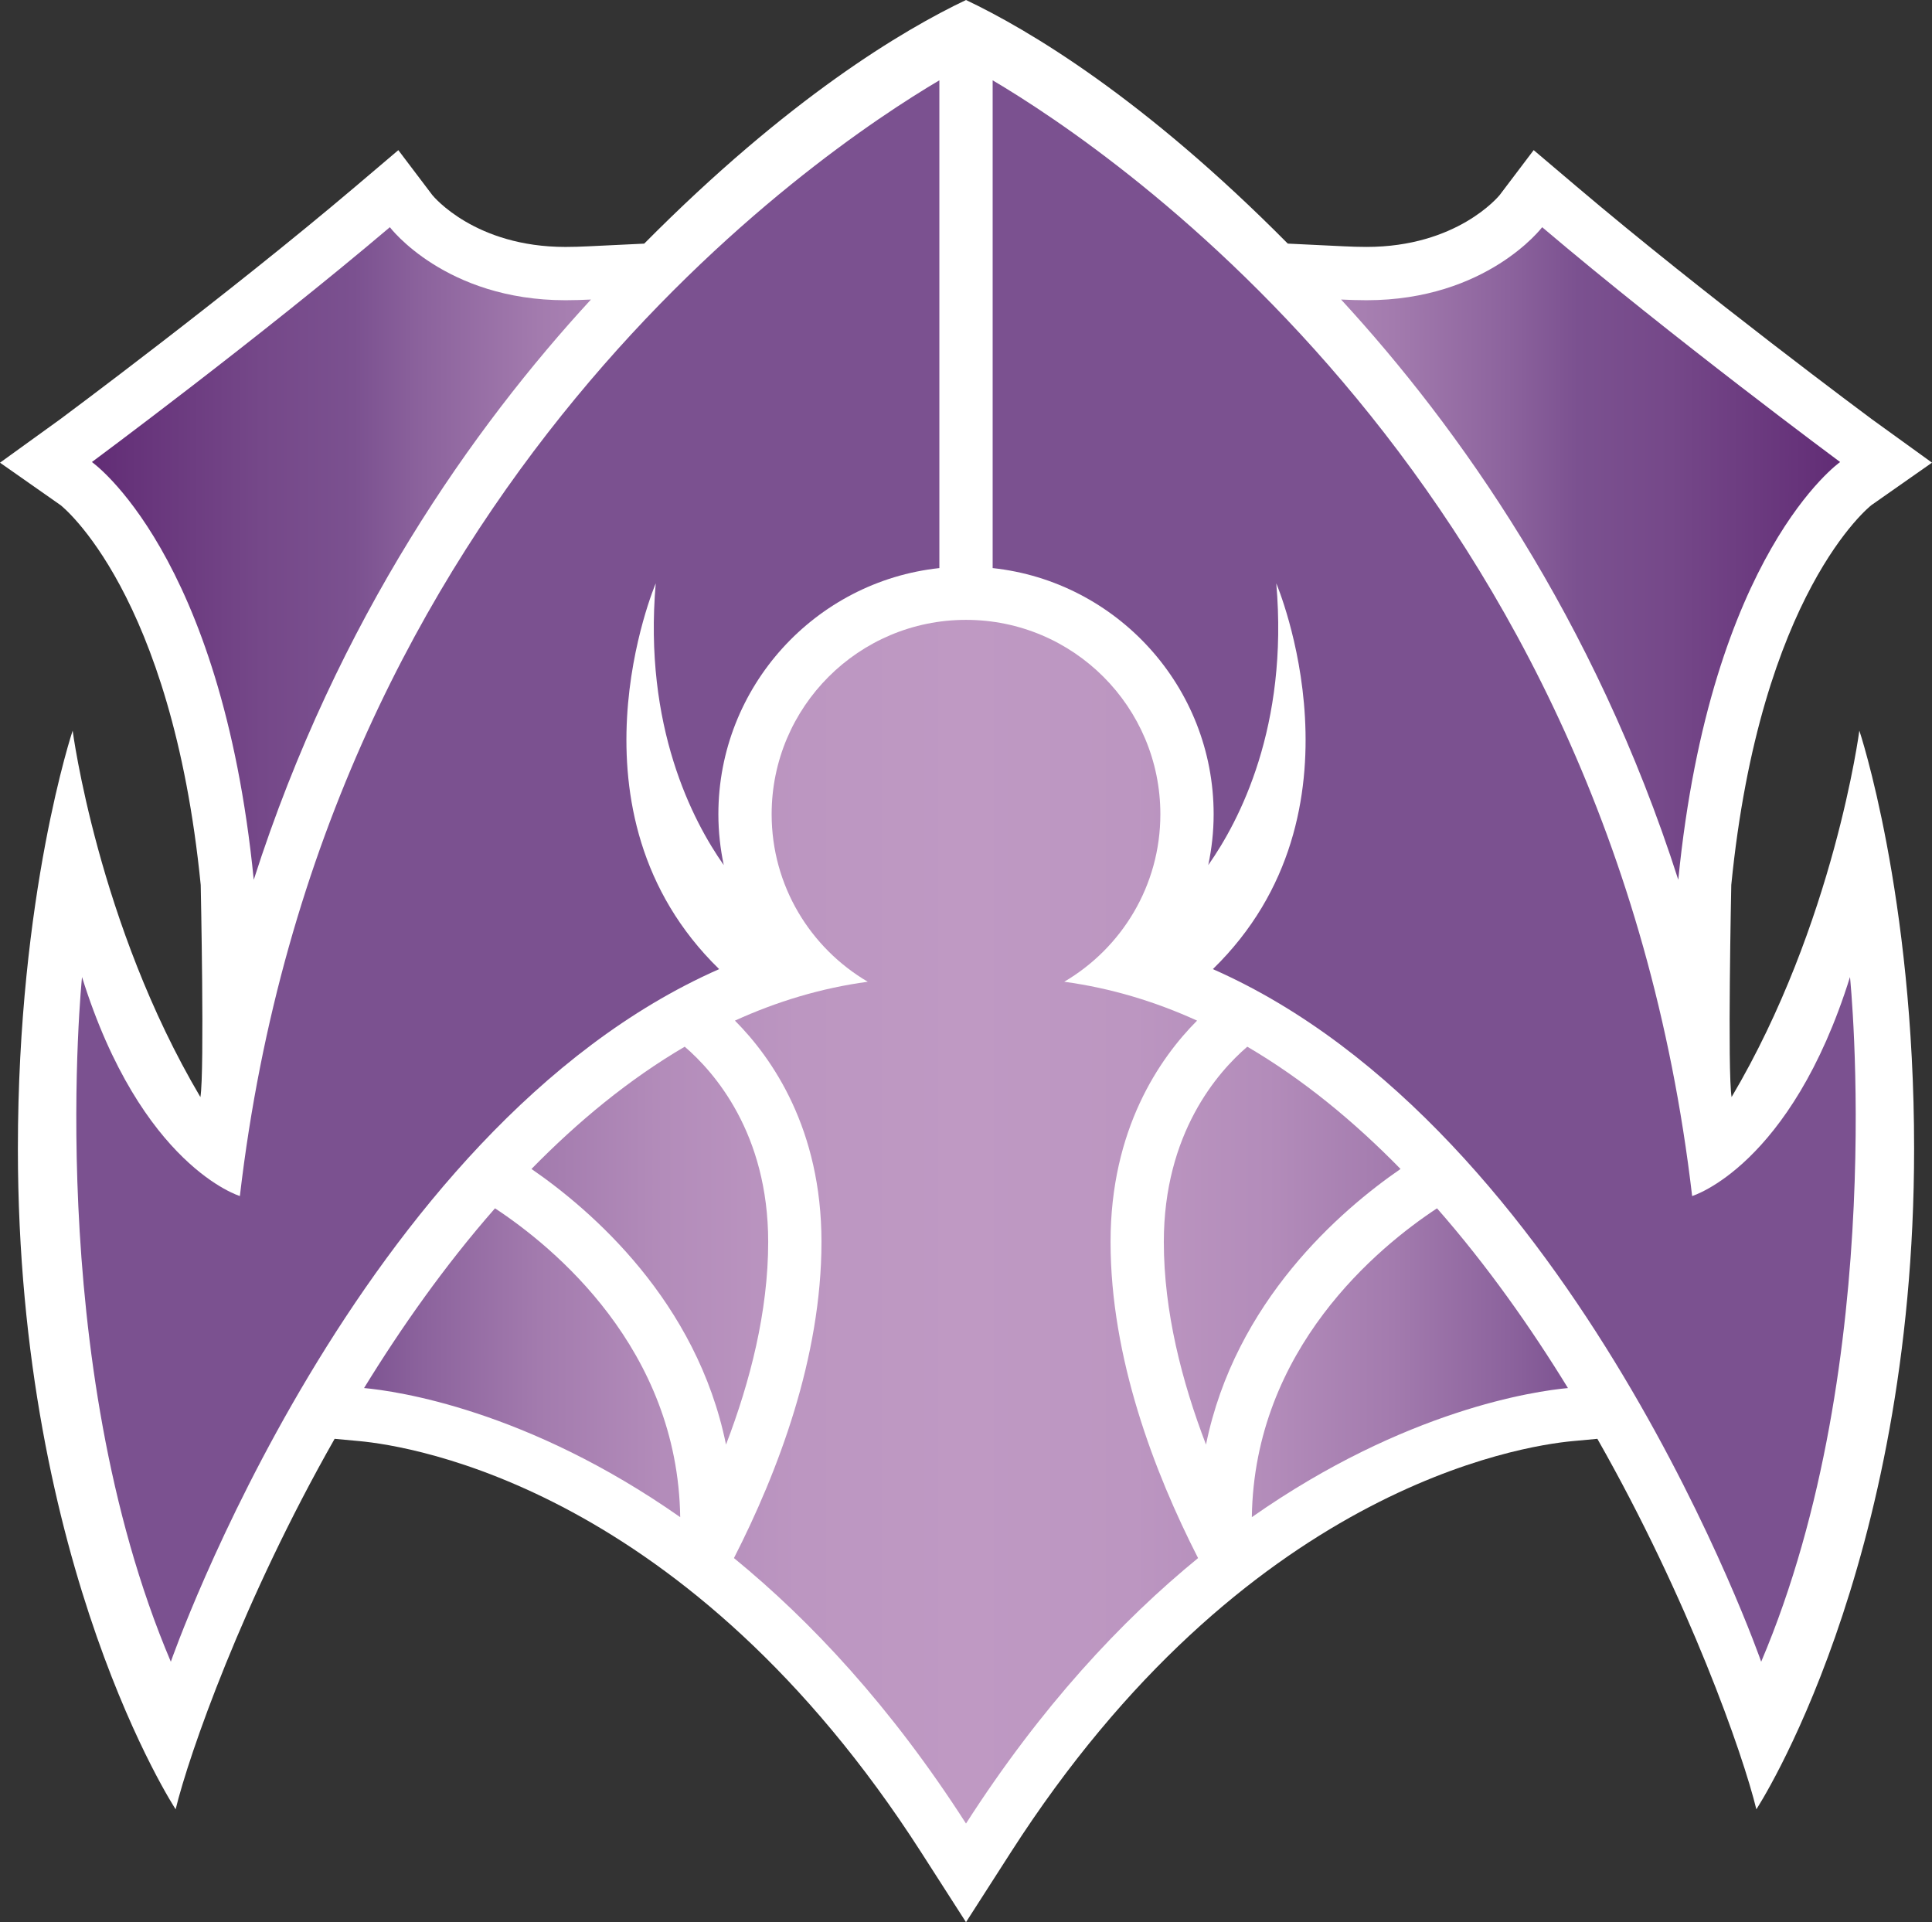 <?xml version="1.0" encoding="UTF-8" standalone="no"?>
<!-- Generator: Adobe Illustrator 15.1.0, SVG Export Plug-In . SVG Version: 6.00 Build 0)  -->

<svg
   version="1.1"
   id="Layer_1"
   x="0px"
   y="0px"
   width="150"
   height="149.233"
   viewBox="0 0 150 149.233"
   enable-background="new 0 0 155 155"
   xml:space="preserve"
   xmlns="http://www.w3.org/2000/svg"
   xmlns:svg="http://www.w3.org/2000/svg"><rect x="0" y="0" width="150" height="149.233" fill="#333333" stroke="none"/><defs
   id="defs18" />
<g
   id="Layer_1_1_"
   transform="translate(-2.904,-2.547)">
</g>
<g
   id="Layer_3"
   display="none"
   transform="translate(-2.904,-2.547)">
</g>
<g
   id="g18"
   transform="translate(-2.904,-2.547)">
	<path
   fill="#ffffff"
   d="m 77.904,151.78 3.48,-5.423 c 18.117,-28.224 39.525,-31.547 43.635,-31.927 l 1.904,-0.176 c 7.119,12.517 11.314,24.514 12.344,28.763 0,0 12.248,-18.657 12.248,-51.288 0,-19.763 -4.252,-32.459 -4.252,-32.459 0,0 -1.953,14.994 -9.918,28.45 -0.33,-1.904 -0.025,-16.463 -0.025,-16.463 2.252,-22.715 10.799,-29.431 10.885,-29.496 l 4.699,-3.294 -4.67,-3.373 c -0.131,-0.096 -13.033,-9.673 -22.92,-18.063 l -3.336,-2.829 -2.639,3.487 c -0.098,0.119 -3.328,4.028 -10.336,4.028 -0.602,0 -1.193,-0.02 -1.781,-0.049 L 102.888,21.46 C 91.683,10.15 82.788,4.869 77.904,2.547 73.02,4.871 64.125,10.152 52.92,21.462 l -4.334,0.208 c -0.588,0.029 -1.18,0.049 -1.779,0.049 -7.008,0 -10.24,-3.909 -10.338,-4.028 L 33.83,14.204 30.496,17.033 C 20.607,25.423 7.705,35 7.576,35.096 l -4.672,3.373 4.699,3.294 c 0.086,0.065 8.633,6.781 10.885,29.496 0,0 0.305,14.559 -0.025,16.463 -7.965,-13.456 -9.918,-28.45 -9.918,-28.45 0,0 -4.252,12.695 -4.252,32.457 0,32.631 12.248,51.288 12.248,51.288 1.029,-4.249 5.225,-16.246 12.344,-28.763 l 1.906,0.176 c 4.107,0.38 25.518,3.703 43.633,31.927 z"
   id="path1" />
	<linearGradient
   id="SVGID_1_"
   gradientUnits="userSpaceOnUse"
   x1="10.039"
   y1="82.154"
   x2="145.772"
   y2="82.154">
		<stop
   offset="0"
   style="stop-color:#612C75"
   id="stop1" />
		<stop
   offset="0.012"
   style="stop-color:#643078"
   id="stop2" />
		<stop
   offset="0.097"
   style="stop-color:#754889"
   id="stop3" />
		<stop
   offset="0.15"
   style="stop-color:#7B5190"
   id="stop4" />
		<stop
   offset="0.19"
   style="stop-color:#8C639D"
   id="stop5" />
		<stop
   offset="0.256"
   style="stop-color:#A37BAE"
   id="stop6" />
		<stop
   offset="0.327"
   style="stop-color:#B38CBA"
   id="stop7" />
		<stop
   offset="0.404"
   style="stop-color:#BC96C1"
   id="stop8" />
		<stop
   offset="0.5"
   style="stop-color:#BF99C3"
   id="stop9" />
		<stop
   offset="0.596"
   style="stop-color:#BC96C1"
   id="stop10" />
		<stop
   offset="0.673"
   style="stop-color:#B38CBA"
   id="stop11" />
		<stop
   offset="0.744"
   style="stop-color:#A37BAE"
   id="stop12" />
		<stop
   offset="0.81"
   style="stop-color:#8C639D"
   id="stop13" />
		<stop
   offset="0.85"
   style="stop-color:#7B5190"
   id="stop14" />
		<stop
   offset="0.903"
   style="stop-color:#754889"
   id="stop15" />
		<stop
   offset="0.988"
   style="stop-color:#643078"
   id="stop16" />
		<stop
   offset="1"
   style="stop-color:#612C75"
   id="stop17" />
	</linearGradient>
	<path
   fill="url(#SVGID_1_)"
   d="M 48.785,25.802 C 39.717,35.653 29.117,50.528 22.605,70.851 20.088,45.46 10.039,38.418 10.039,38.418 c 0,0 13.021,-9.652 23.133,-18.231 0,0 4.289,5.669 13.635,5.669 0.666,-0.001 1.324,-0.022 1.978,-0.054 z m -7.449,70.556 c -3.914,4.46 -7.309,9.3 -10.166,13.954 2.502,0.231 12.609,1.654 24.545,10.024 -0.19,-13.082 -9.824,-20.977 -14.379,-23.978 z m 17.935,18.344 c 1.875,-4.89 3.275,-10.34 3.275,-15.734 0,-8.446 -4.195,-13.194 -6.48,-15.158 -4.346,2.544 -8.313,5.828 -11.898,9.493 4.676,3.222 12.84,10.282 15.103,21.399 z m 47.754,-88.9 c 9.066,9.851 19.666,24.726 26.18,45.049 2.516,-25.391 12.566,-32.433 12.566,-32.433 0,0 -13.023,-9.652 -23.133,-18.231 0,0 -4.291,5.669 -13.635,5.669 -0.667,-0.001 -1.325,-0.022 -1.978,-0.054 z m -6.929,94.535 c 11.934,-8.37 22.041,-9.793 24.543,-10.024 -2.855,-4.654 -6.25,-9.494 -10.166,-13.954 -4.555,3 -14.188,10.895 -14.377,23.978 z m 11.545,-27.034 c -3.584,-3.665 -7.553,-6.949 -11.898,-9.493 -2.285,1.964 -6.48,6.712 -6.48,15.158 0,5.395 1.4,10.845 3.275,15.734 2.263,-11.117 10.427,-18.177 15.103,-21.399 z m -22.514,5.665 c 0,-8.755 3.801,-14.251 6.717,-17.182 -3.25,-1.481 -6.689,-2.525 -10.313,-3.018 4.459,-2.622 7.463,-7.458 7.463,-13.005 0,-8.335 -6.756,-15.091 -15.09,-15.091 -8.334,0 -15.09,6.756 -15.09,15.091 0,5.547 3.002,10.383 7.463,13.005 -3.623,0.492 -7.063,1.536 -10.313,3.018 2.918,2.931 6.719,8.427 6.719,17.182 0,8.979 -3.383,17.863 -6.795,24.545 5.951,4.868 12.176,11.512 18.016,20.61 5.842,-9.099 12.064,-15.742 18.018,-20.61 -3.414,-6.682 -6.795,-15.567 -6.795,-24.545 z"
   id="path17"
   style="fill:url(#SVGID_1_)" />
	<path
   fill="#7b5190"
   d="m 75.836,8.783 v 37.869 c -9.631,1.035 -17.158,9.209 -17.158,19.111 0,1.354 0.15,2.672 0.418,3.948 -2.414,-3.43 -6.24,-10.757 -5.281,-21.874 0,0 -7.58,17.77 4.924,29.95 C 30.593,90.193 16.167,131.559 16.167,131.559 6.21,108.121 9.272,78.401 9.272,78.401 13.87,93.107 21.528,95.405 21.528,95.405 27.975,40.205 66.447,14.325 75.836,8.783 Z m 4.137,0 v 37.869 c 9.633,1.035 17.158,9.209 17.158,19.111 0,1.354 -0.15,2.672 -0.418,3.948 2.416,-3.43 6.242,-10.757 5.281,-21.874 0,0 7.58,17.77 -4.924,29.95 28.146,12.406 42.572,53.772 42.572,53.772 9.959,-23.438 6.895,-53.158 6.895,-53.158 -4.596,14.706 -12.256,17.004 -12.256,17.004 -6.447,-55.2 -44.92,-81.08 -54.308,-86.622 z"
   id="path18" />
</g>
</svg>
